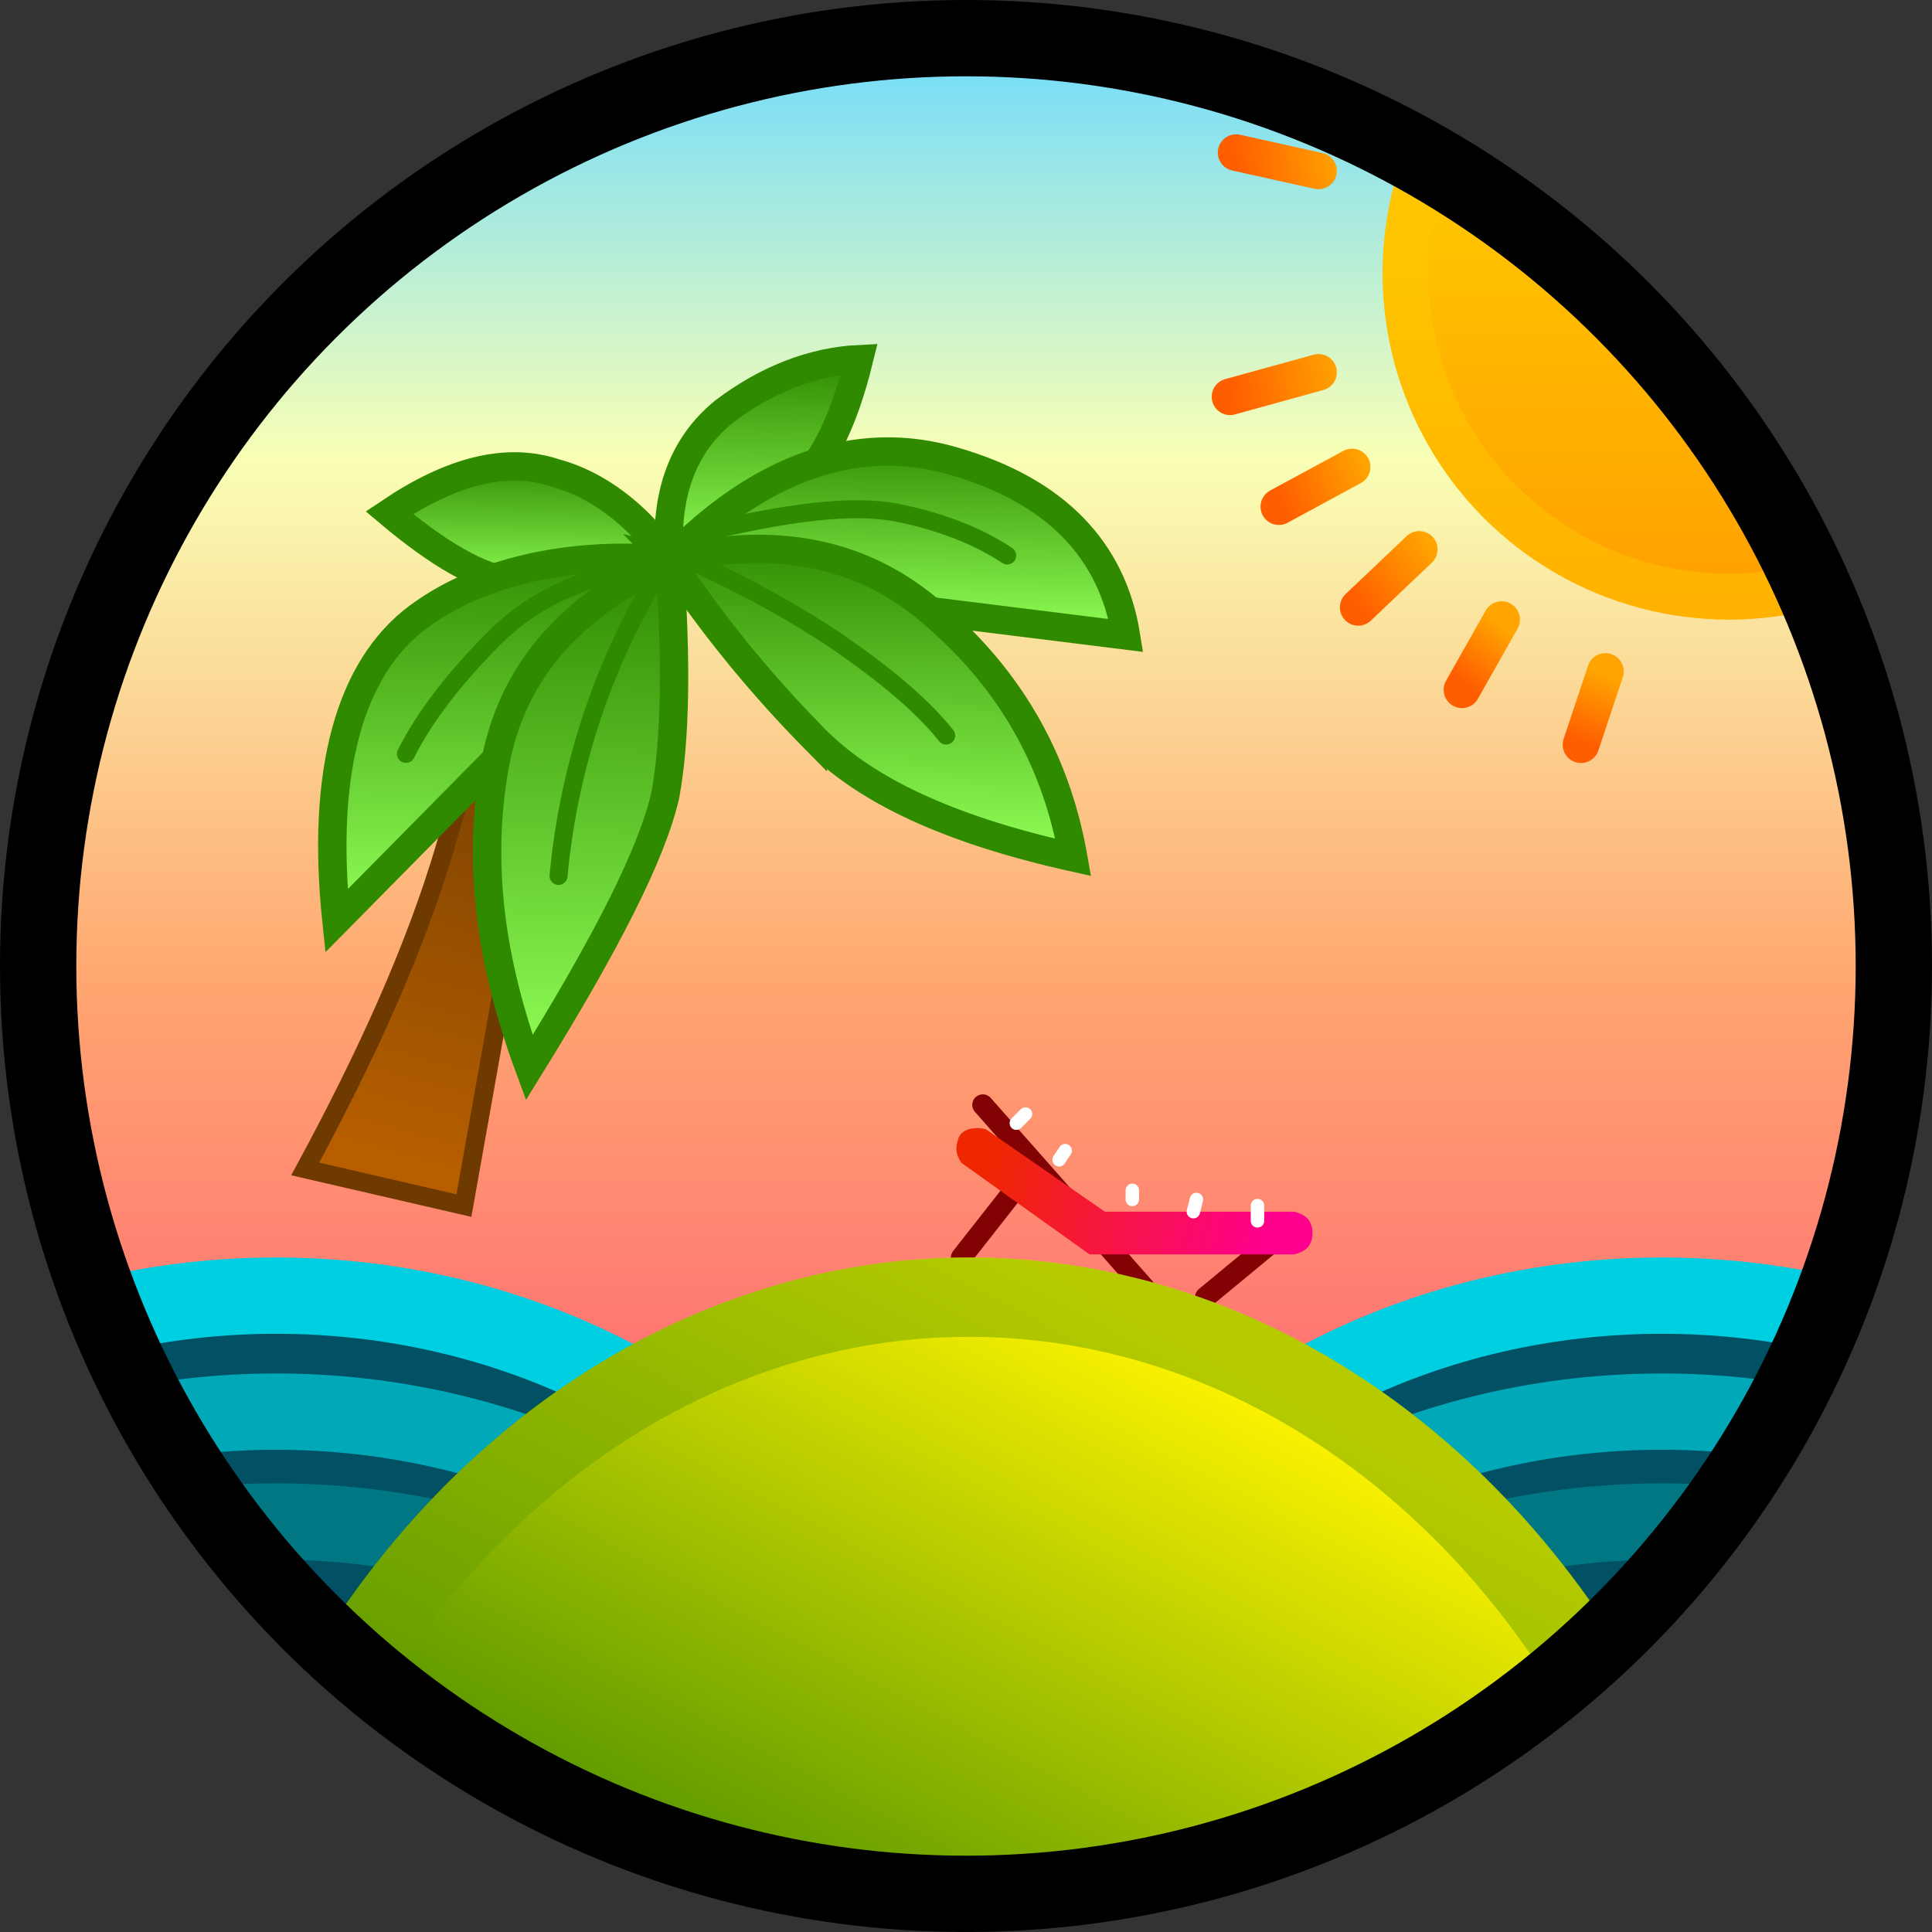 <svg xmlns="http://www.w3.org/2000/svg" xmlns:xlink="http://www.w3.org/1999/xlink" width="250" height="250" viewBox="0 0 633 633"><rect x="0" y="0" width="633" height="633" fill="#333333" stroke="none"/><defs><linearGradient id="b" x1="50%" x2="50%" y1="0%" y2="71.7%"><stop offset="0%" stop-color="#6BDAFF"/><stop offset="31.9%" stop-color="#F9FFB5"/><stop offset="70.6%" stop-color="#FFA770"/><stop offset="100%" stop-color="#FF7373"/></linearGradient><linearGradient id="d" x1="44%" x2="53.4%" y1="8.5%" y2="93.9%"><stop offset="0%" stop-color="#673800"/><stop offset="100%" stop-color="#B65E00"/></linearGradient><linearGradient id="e" x1="50%" x2="50%" y1="0%" y2="100%"><stop offset="0%" stop-color="#2F8A00"/><stop offset="100%" stop-color="#90FF57"/></linearGradient><linearGradient id="f" x1="50%" x2="50%" y1="0%" y2="100%"><stop offset="0%" stop-color="#2F8A00"/><stop offset="100%" stop-color="#90FF57"/></linearGradient><linearGradient id="g" x1="50%" x2="50%" y1="0%" y2="100%"><stop offset="0%" stop-color="#2F8A00"/><stop offset="100%" stop-color="#90FF57"/></linearGradient><linearGradient id="h" x1="50%" x2="50%" y1="0%" y2="100%"><stop offset="0%" stop-color="#2F8A00"/><stop offset="100%" stop-color="#90FF57"/></linearGradient><linearGradient id="i" x1="50%" x2="50%" y1="0%" y2="100%"><stop offset="0%" stop-color="#2F8A00"/><stop offset="100%" stop-color="#90FF57"/></linearGradient><linearGradient id="j" x1="50%" x2="50%" y1="0%" y2="100%"><stop offset="0%" stop-color="#2F8A00"/><stop offset="100%" stop-color="#90FF57"/></linearGradient><linearGradient id="k" x1="92.9%" x2="8.6%" y1="45.8%" y2="54.9%"><stop offset="0%" stop-color="#EE2700"/><stop offset="100%" stop-color="#FF008E"/></linearGradient><linearGradient id="l" x1="61.1%" x2="43.7%" y1="3.6%" y2="43.1%"><stop offset="0%" stop-color="#FFF400"/><stop offset="100%" stop-color="#3C8700"/></linearGradient><linearGradient id="m" x1="50%" x2="50%" y1="0%" y2="100%"><stop offset="0%" stop-color="#FFDF00"/><stop offset="100%" stop-color="#FF9D00"/></linearGradient><linearGradient id="n" x1="127.3%" x2="0%" y1="49.8%" y2="50.2%"><stop offset="0%" stop-color="#FFA400"/><stop offset="100%" stop-color="#FF5E00"/></linearGradient><linearGradient id="o" x1="127.3%" x2="0%" y1="47.5%" y2="52.5%"><stop offset="0%" stop-color="#FFA400"/><stop offset="100%" stop-color="#FF5E00"/></linearGradient><linearGradient id="p" x1="127.3%" x2="0%" y1="46.2%" y2="53.8%"><stop offset="0%" stop-color="#FFA400"/><stop offset="100%" stop-color="#FF5E00"/></linearGradient><linearGradient id="q" x1="127.3%" x2="0%" y1="35.3%" y2="64.7%"><stop offset="0%" stop-color="#FFA400"/><stop offset="100%" stop-color="#FF5E00"/></linearGradient><linearGradient id="r" x1="127.3%" x2="0%" y1="4.9%" y2="95.1%"><stop offset="0%" stop-color="#FFA400"/><stop offset="100%" stop-color="#FF5E00"/></linearGradient><linearGradient id="s" x1="78.3%" x2="31.7%" y1="0%" y2="100%"><stop offset="0%" stop-color="#FFA400"/><stop offset="100%" stop-color="#FF5E00"/></linearGradient><linearGradient id="t" x1="57.9%" x2="44.9%" y1="0%" y2="100%"><stop offset="0%" stop-color="#FFA400"/><stop offset="100%" stop-color="#FF5E00"/></linearGradient><linearGradient id="u" x1="50.5%" x2="49.7%" y1="0%" y2="100%"><stop offset="0%" stop-color="#FFA400"/><stop offset="100%" stop-color="#FF5E00"/></linearGradient><circle id="a" cx="308.5" cy="308.5" r="308.5"/></defs><g fill="none" fill-rule="evenodd" transform="translate(9 8)"><mask id="c" fill="#fff"><use xlink:href="#a"/></mask><use xlink:href="#a" fill="url(#b)"/><ellipse cx="81.5" cy="602.5" fill="#015064" stroke="#00CFE2" stroke-width="25" mask="url(#c)" rx="214.5" ry="186"/><ellipse cx="535.5" cy="602.5" fill="#015064" stroke="#00CFE2" stroke-width="25" mask="url(#c)" rx="214.5" ry="186"/><ellipse cx="81.5" cy="640.5" fill="#015064" stroke="#00A8B8" stroke-width="25" mask="url(#c)" rx="214.5" ry="186"/><ellipse cx="535.5" cy="640.5" fill="#015064" stroke="#00A8B8" stroke-width="25" mask="url(#c)" rx="214.5" ry="186"/><ellipse cx="81.5" cy="676.5" fill="#015064" stroke="#007782" stroke-width="25" mask="url(#c)" rx="214.5" ry="186"/><ellipse cx="535.5" cy="676.5" fill="#015064" stroke="#007782" stroke-width="25" mask="url(#c)" rx="214.5" ry="186"/><g mask="url(#c)"><path fill="url(#d)" stroke="#6E3A00" stroke-width="6.1" d="M98 88c8 37 17 72 27 106s26 69 46 106l-52 12-21-118-20-99 20-7" transform="matrix(-1 0 0 1 262 75)"/><g stroke="#2F8A00"><path fill="url(#e)" stroke-width="9.3" d="M109 67S95 45 71 39c-16-5-34 0-54 14 16 13 30 21 41 22 17 3 51-8 51-8Z" transform="rotate(1 -6062 5926)"/><path fill="url(#f)" stroke-width="9.3" d="M109 67s-48-6-82 20C5 104-4 138 2 187l61-64 46-56Z" transform="rotate(1 -6062 5926)"/><path fill="url(#g)" stroke-width="9.3" d="M109 67c-2-22 4-38 17-49 14-11 29-17 44-18-5 22-12 36-22 44s-23 16-39 23Z" transform="rotate(1 -6062 5926)"/><path fill="url(#h)" stroke-width="9.3" d="M109 67c29-31 61-43 93-34 33 9 52 28 57 56l-75-8c-15-2-41-6-75-14Z" transform="rotate(1 -6062 5926)"/><path fill="url(#i)" stroke-width="9.3" d="M109 67c34-9 64-4 88 17 25 21 40 47 46 78-39-8-68-20-86-38a395 395 0 0 1-48-57Z" transform="rotate(1 -6062 5926)"/><path fill="url(#j)" stroke-width="9.3" d="M109 67c-33 16-51 38-56 68-5 31-1 63 13 99 25-42 39-71 43-90 3-18 3-44 0-77Z" transform="rotate(1 -6062 5926)"/><path stroke-linecap="round" stroke-width="5.9" d="M211 173a233 233 0 0 0-37 106"/><path stroke-linecap="round" stroke-width="5.9" d="M210 177c-24 2-43 10-57 24-13 13-23 26-29 38m95-72c29-7 51-10 66-7s27 8 36 14m-110-1c21 9 39 19 54 29 16 11 28 21 36 31"/></g><path stroke="#830305" stroke-linecap="round" stroke-linejoin="bevel" stroke-width="6.9" d="m409 398-23 19m-58-41-22 28m7-50 53 60"/><path fill="url(#k)" d="M68 27H6c-4 1-6 3-6 7s2 6 6 7h67l42-30c2-3 2-5 1-8s-5-4-9-3L68 27Z" transform="matrix(-1 0 0 1 421 362)"/><path fill="#D8D8D8" stroke="#FFF" stroke-linecap="round" stroke-linejoin="bevel" stroke-width="4.4" d="M403 392v-5m-21 2 1-4m-21 0v-3m-24-10 2-3m-16-9 3-3"/></g><ellipse cx="308.5" cy="720.5" fill="url(#l)" mask="url(#c)" rx="266" ry="316.5"/><ellipse cx="308.5" cy="720.5" stroke="#6DA300" stroke-opacity=".5" stroke-width="26" mask="url(#c)" rx="253" ry="303.5"/><g mask="url(#c)"><g transform="translate(389 -32)"><circle cx="168.5" cy="113.5" r="113.5" fill="url(#m)"/><circle cx="168.5" cy="113.5" r="106" stroke="#FFC900" stroke-opacity=".5" stroke-width="15"/><path stroke="url(#n)" stroke-linecap="round" stroke-linejoin="bevel" stroke-width="12" d="M30 113H0"/><path stroke="url(#o)" stroke-linecap="round" stroke-linejoin="bevel" stroke-width="12" d="M34 80 7 74"/><path stroke="url(#p)" stroke-linecap="round" stroke-linejoin="bevel" stroke-width="12" d="m34 146-29 8"/><path stroke="url(#q)" stroke-linecap="round" stroke-linejoin="bevel" stroke-width="12" d="m45 177-24 13"/><path stroke="url(#r)" stroke-linecap="round" stroke-linejoin="bevel" stroke-width="12" d="m67 204-20 19"/><path stroke="url(#s)" stroke-linecap="round" stroke-linejoin="bevel" stroke-width="12" d="m94 227-13 23"/><path stroke="url(#t)" stroke-linecap="round" stroke-linejoin="bevel" stroke-width="12" d="m128 244-8 24"/><path stroke="url(#u)" stroke-linecap="round" stroke-linejoin="bevel" stroke-width="12" d="M168 253v24"/></g></g><circle cx="307.5" cy="308.5" r="304" stroke="#000" stroke-width="25"/></g></svg>